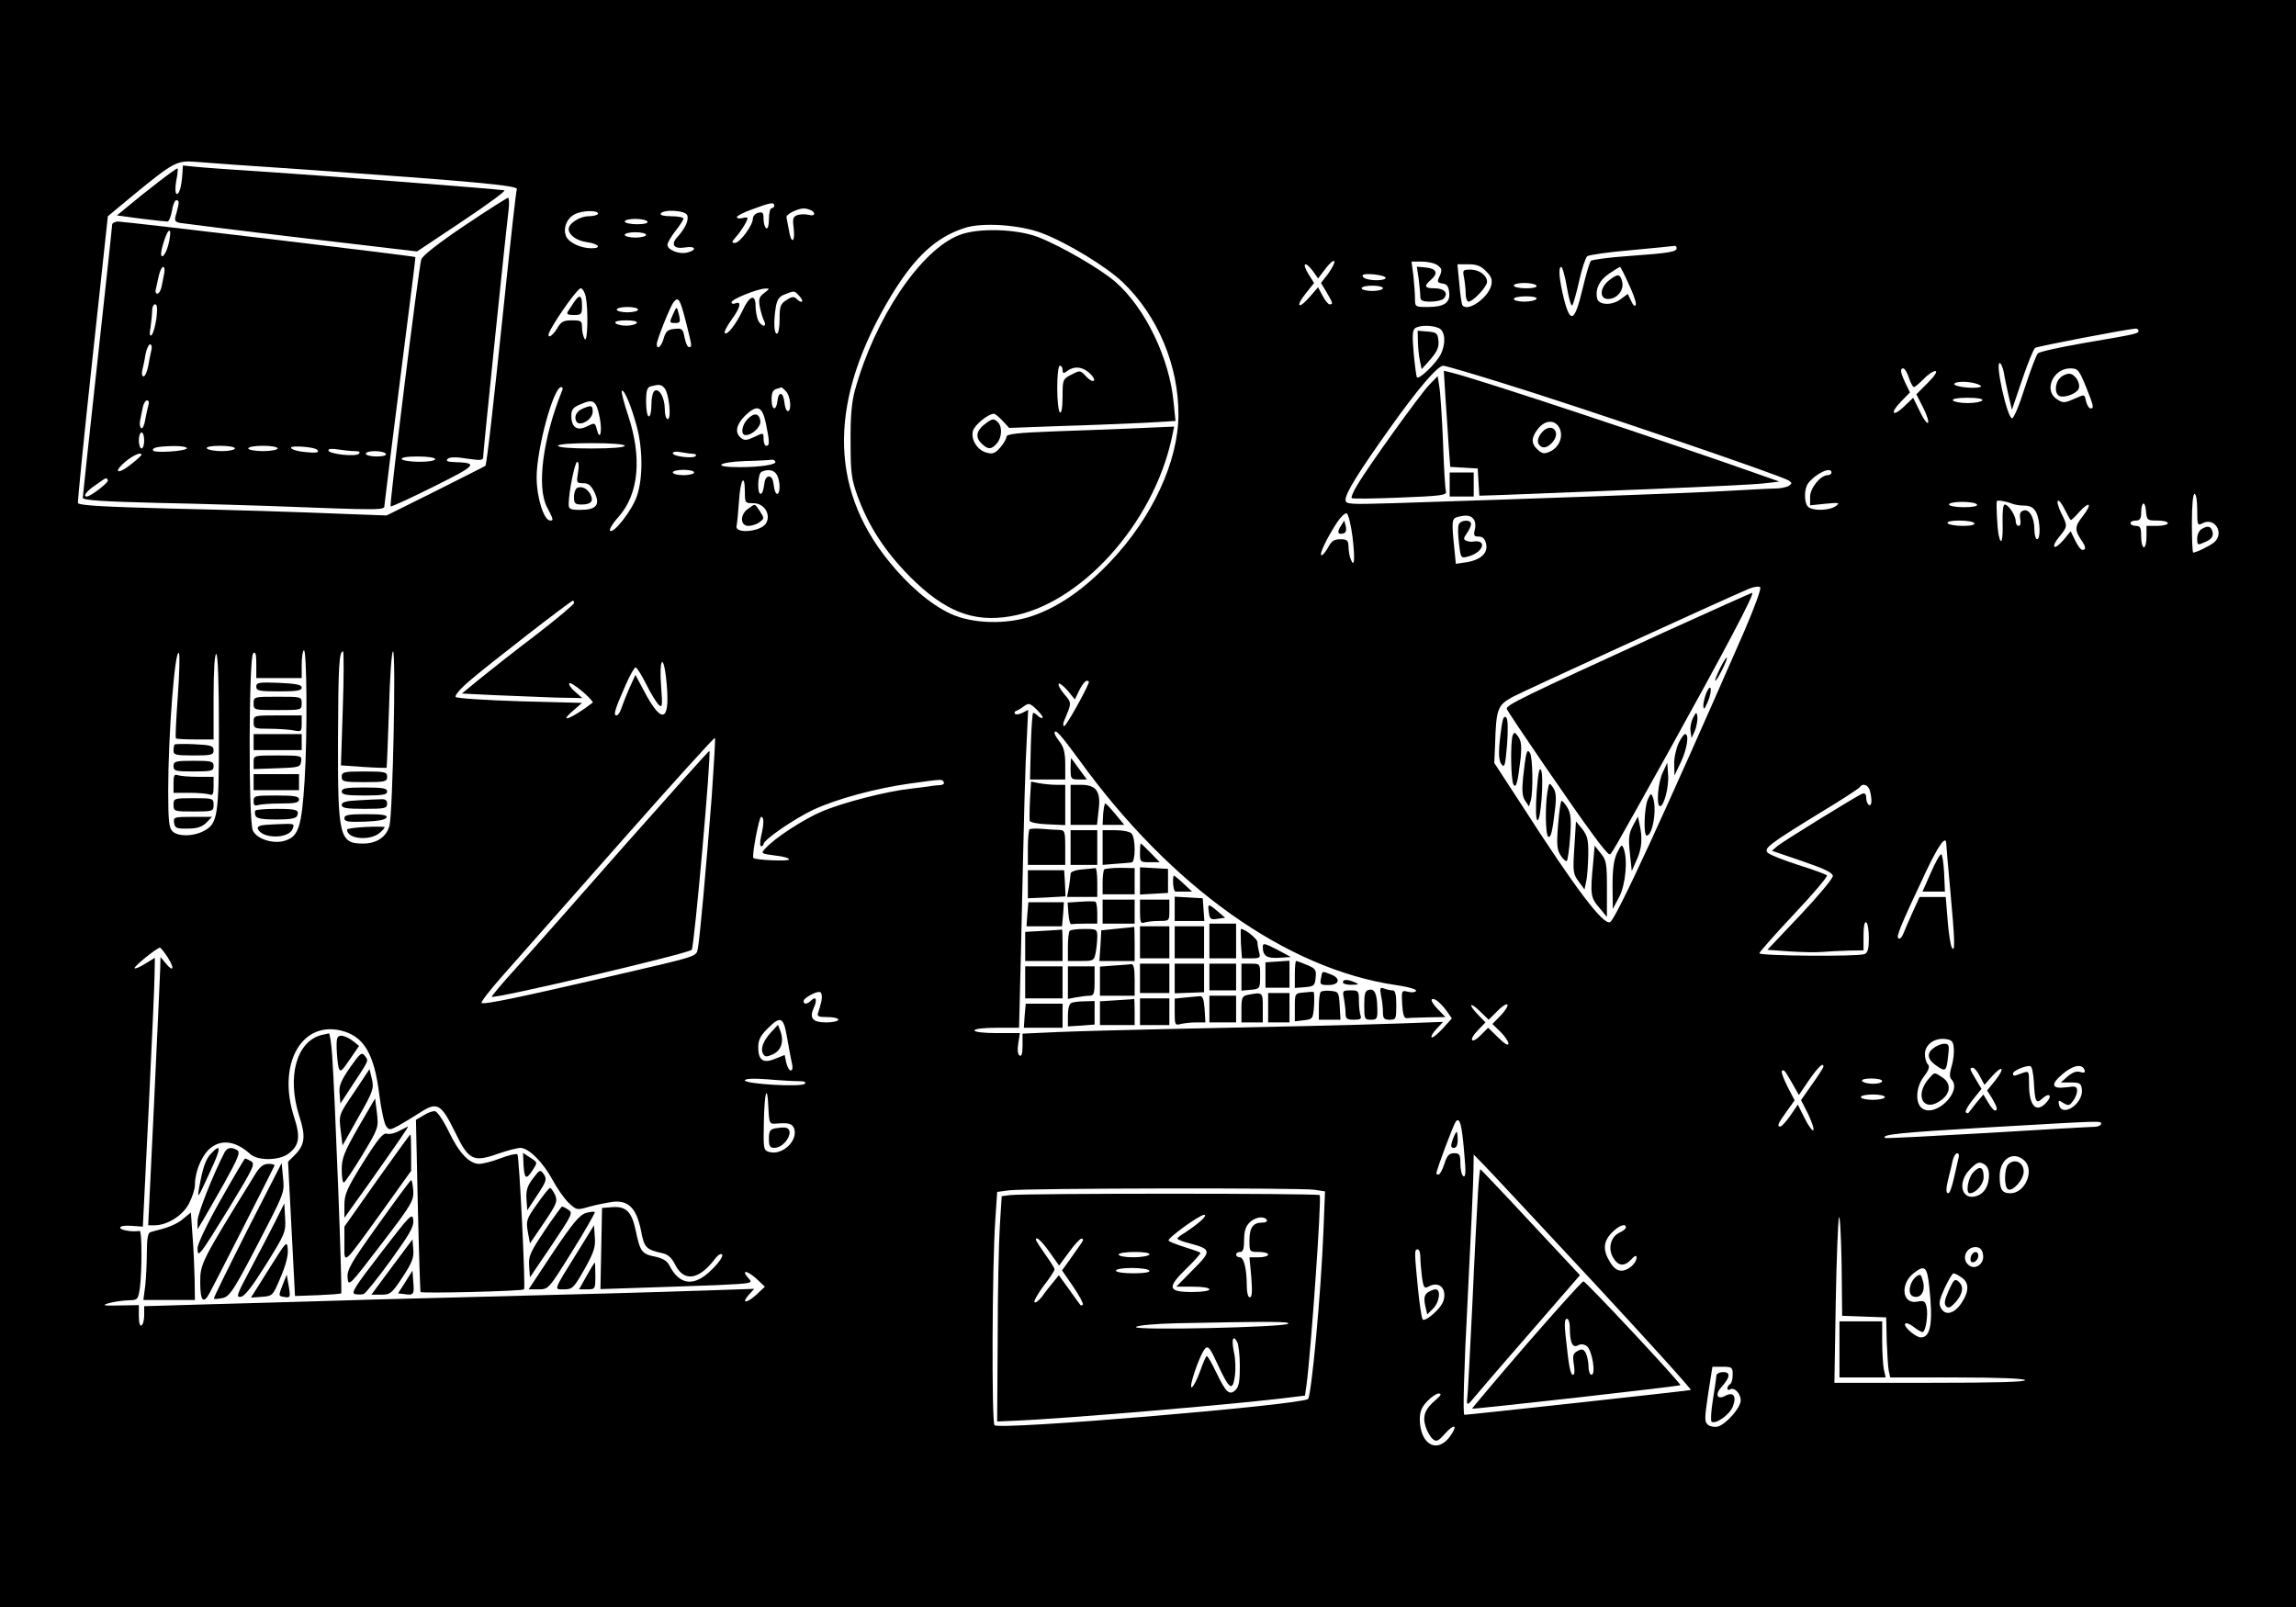 <?xml version="1.0" standalone="no"?>
<!DOCTYPE svg PUBLIC "-//W3C//DTD SVG 20010904//EN"
 "http://www.w3.org/TR/2001/REC-SVG-20010904/DTD/svg10.dtd">
<svg version="1.0" xmlns="http://www.w3.org/2000/svg"
 width="860pt" height="602pt" viewBox="0 0 860 602"
 preserveAspectRatio="xMidYMid meet">

<g transform="translate(0,602) scale(0.1,-0.1)"
fill="#000000" stroke="none">
<path d="M0 3010 l0 -3010 4300 0 4300 0 0 3010 0 3010 -4300 0 -4300 0 0
-3010z m1140 2375 c637 -45 804 -60 796 -74 -3 -4 -23 -187 -46 -407 -42 -404
-67 -625 -72 -629 -2 -2 -86 -44 -187 -95 l-183 -91 -137 5 c-219 9 -419 15
-676 21 -232 6 -335 11 -343 20 -2 2 22 245 54 539 l58 536 94 78 c150 123
164 131 231 126 31 -3 216 -16 411 -29z m1760 -135 c0 -5 -4 -10 -10 -10 -5 0
-10 -18 -10 -41 0 -24 -4 -38 -10 -34 -5 3 -10 19 -10 35 0 23 -3 27 -20 23
-11 -3 -20 -13 -20 -22 0 -25 -49 -91 -67 -91 -14 0 -13 3 4 23 19 21 43 60
43 70 0 3 -9 3 -20 0 -11 -3 -20 -1 -20 4 0 4 26 18 58 29 67 25 82 28 82 14z
m134 -16 c23 -9 20 -26 -4 -19 -11 3 -30 3 -41 0 -19 -6 -21 -13 -16 -51 6
-54 -10 -59 -18 -6 -4 20 -8 42 -9 47 -2 6 9 15 23 22 31 14 44 15 65 7z
m-794 -14 c0 -5 -16 -10 -35 -10 -33 0 -75 -27 -75 -48 0 -22 30 -44 68 -49
44 -6 58 -23 18 -23 -42 0 -87 22 -96 46 -12 30 4 68 34 82 27 14 86 15 86 2z
m334 -6 c7 -18 -7 -49 -36 -81 -27 -29 -14 -47 28 -40 40 7 46 -10 8 -19 -30
-8 -74 10 -74 29 0 8 14 31 30 52 17 21 30 42 30 46 0 5 -21 9 -46 9 -27 0
-43 4 -39 10 10 17 92 12 99 -6z m-149 -24 c4 -6 -12 -10 -39 -10 -25 0 -46 5
-46 10 0 6 18 10 39 10 22 0 43 -4 46 -10z m1477 -43 c95 -36 244 -127 303
-184 132 -126 210 -313 209 -498 -1 -174 -98 -383 -253 -547 -97 -103 -194
-171 -293 -205 -98 -34 -226 -30 -308 8 -75 35 -159 107 -232 198 -226 280
-222 609 11 995 88 144 166 217 274 252 66 22 207 12 289 -19z m-1482 -7 c0
-5 -18 -10 -40 -10 -22 0 -40 5 -40 10 0 6 18 10 40 10 22 0 40 -4 40 -10z
m3860 -50 c0 -13 -25 -18 -179 -29 -74 -5 -138 -14 -142 -18 -5 -5 -19 -53
-32 -108 -29 -121 -45 -129 -69 -35 -18 73 -22 120 -10 120 4 0 14 -34 21 -76
7 -42 16 -72 20 -68 4 5 16 46 26 92 10 45 24 87 30 92 6 5 81 16 166 23 85 8
157 15 162 16 4 0 7 -3 7 -9z m-1305 -95 l-27 -35 21 -35 c24 -41 25 -45 11
-45 -5 0 -17 14 -26 32 l-17 32 -32 -37 c-42 -48 -54 -36 -14 14 l31 39 -22
35 c-25 41 -11 48 18 9 l19 -27 29 38 c15 20 30 32 32 26 2 -6 -9 -26 -23 -46z
m410 31 c16 -12 17 -18 8 -39 -11 -23 -10 -26 10 -29 16 -2 23 -11 25 -33 5
-39 -19 -55 -80 -55 -47 0 -48 0 -48 33 0 17 -3 56 -6 85 l-7 52 40 0 c21 0
48 -6 58 -14z m181 -22 c20 -19 24 -31 20 -52 -12 -49 -92 -104 -109 -74 -2 4
-8 40 -11 80 l-7 72 41 0 c31 0 47 -6 66 -26z m535 -49 c17 -36 29 -70 26 -77
-3 -8 -10 -2 -17 14 l-13 27 -27 -20 c-33 -25 -83 -22 -88 4 -7 36 9 67 45 92
21 14 39 25 41 25 2 0 17 -29 33 -65z m-911 24 c0 -10 -50 -12 -74 -3 -9 3
-14 9 -12 13 6 10 86 1 86 -10z m565 -29 c4 -6 -12 -10 -39 -10 -25 0 -46 5
-46 10 0 6 18 10 39 10 22 0 43 -4 46 -10z m-575 -10 c0 -5 -18 -10 -40 -10
-22 0 -40 5 -40 10 0 6 18 10 40 10 22 0 40 -4 40 -10z m-2986 -31 c10 -52 7
-176 -4 -159 -5 8 -10 27 -10 43 0 25 -3 27 -38 27 -31 0 -41 -5 -55 -30 -21
-35 -44 -42 -26 -7 31 57 103 157 114 157 7 0 15 -14 19 -31z m668 13 c-19
-14 -21 -23 -16 -52 4 -19 11 -43 16 -52 12 -25 -9 -23 -22 1 -5 11 -10 36
-10 55 0 47 -23 39 -49 -18 -24 -50 -57 -93 -66 -84 -4 3 7 25 24 49 34 46 40
72 16 63 -8 -4 -15 -2 -15 4 0 11 94 49 125 51 19 1 19 0 -3 -17z m133 -12
c19 -21 8 -29 -12 -9 -9 9 -18 8 -37 -5 -23 -14 -26 -24 -26 -71 0 -30 -4 -55
-10 -55 -11 0 -13 46 -4 101 5 27 13 39 33 46 37 15 36 15 56 -7z m2760 -10
c-3 -5 -24 -10 -46 -10 -21 0 -39 5 -39 10 0 6 21 10 46 10 27 0 43 -4 39 -10z
m-3186 -85 c24 -97 24 -95 11 -95 -5 0 -12 16 -16 36 -6 32 -9 35 -37 32 -26
-2 -33 -9 -41 -35 -8 -31 -26 -46 -26 -22 0 15 50 141 63 157 18 23 24 12 46
-73z m-179 45 c0 -5 -18 -10 -40 -10 -22 0 -40 5 -40 10 0 6 18 10 40 10 22 0
40 -4 40 -10z m-5 -50 c-3 -5 -21 -10 -40 -10 -19 0 -37 5 -40 10 -4 6 12 10
40 10 28 0 44 -4 40 -10z m3006 -20 c23 -13 25 -59 5 -98 -18 -35 -82 -96 -89
-85 -2 4 -8 46 -12 92 -6 66 -4 85 6 92 19 12 66 11 90 -1z m2619 -9 c0 -11
-5 -12 -210 -47 -85 -15 -160 -31 -167 -38 -6 -6 -28 -64 -49 -129 -21 -67
-42 -116 -48 -114 -19 6 -63 207 -46 207 5 0 12 -17 16 -37 3 -21 12 -60 18
-88 l12 -50 38 112 c21 62 43 116 49 120 10 6 338 69 375 72 6 1 12 -3 12 -8z
m-2398 -191 c303 -93 1056 -350 1088 -370 13 -9 13 -11 0 -20 -8 -5 -31 -10
-50 -10 -19 0 -109 -5 -200 -10 -144 -8 -668 -27 -1232 -45 -168 -5 -178 -4
-178 13 0 25 49 104 166 268 105 148 179 234 200 234 7 0 100 -27 206 -60z
m1538 15 c6 -19 15 -35 19 -35 4 0 20 14 36 30 16 17 36 30 44 30 9 0 -1 -17
-28 -44 l-43 -43 26 -51 c14 -28 22 -53 17 -56 -4 -3 -18 17 -31 45 l-24 49
-33 -32 c-44 -42 -56 -27 -13 17 l34 35 -17 35 c-19 40 -21 55 -8 55 5 0 15
-16 21 -35z m663 -33 c30 -75 31 -82 17 -82 -5 0 -12 11 -16 25 -7 30 -3 29
-49 9 -33 -14 -39 -14 -61 1 -50 32 -14 115 50 115 29 0 33 -5 59 -68z m-415
12 c39 -11 24 -19 -28 -16 -27 2 -50 8 -50 13 0 10 44 12 78 3z m-4909 -18
c17 -20 27 -116 12 -116 -6 0 -11 16 -11 38 0 42 -21 79 -38 68 -7 -4 -12 -27
-12 -52 0 -24 -4 -44 -10 -44 -5 0 -10 24 -10 54 0 44 4 55 18 59 31 8 39 7
51 -7z m-383 -8 c-72 -177 -97 -362 -57 -438 24 -46 25 -50 12 -50 -24 0 -51
87 -51 162 0 106 63 338 92 338 5 0 7 -6 4 -12z m838 -4 c17 -17 22 -74 7 -74
-6 0 -11 15 -13 33 -4 39 -22 43 -26 5 -5 -40 -22 -35 -22 6 0 24 5 36 18 39
9 3 18 5 19 6 1 0 9 -6 17 -15z m-558 -135 c22 -84 22 -191 0 -256 -17 -53
-88 -144 -101 -131 -4 4 10 28 32 52 76 86 88 222 36 379 -16 48 -27 90 -24
93 9 8 38 -64 57 -137z m5039 101 c-3 -5 -28 -10 -55 -10 -27 0 -52 5 -55 10
-4 6 17 10 55 10 38 0 59 -4 55 -10z m-5179 -63 c11 -55 1 -93 -11 -44 -6 24
-8 24 -36 10 -37 -19 -59 -4 -59 39 0 23 6 32 33 43 50 22 60 16 73 -48z m623
-24 c14 -69 14 -83 1 -83 -5 0 -10 11 -10 25 0 25 0 25 -35 8 -28 -13 -37 -14
-50 -3 -23 19 -18 48 14 81 47 46 66 39 80 -28z m-529 -83 c0 -6 -48 -10 -125
-10 -77 0 -125 4 -125 10 0 6 48 10 125 10 77 0 125 -4 125 -10z m257 -30 c8
0 12 -4 9 -8 -7 -11 -86 -2 -86 10 0 6 13 8 31 4 17 -3 38 -6 46 -6z m307 -29
c7 -11 -53 -21 -136 -21 -102 0 -81 19 25 23 50 1 95 4 99 5 4 1 9 -2 12 -7z
m-739 -41 c-6 -38 -6 -40 19 -40 20 0 30 -8 43 -35 22 -46 7 -65 -53 -65 -38
0 -44 3 -44 21 0 44 23 159 32 159 6 0 7 -17 3 -40z m435 0 c0 -5 -18 -10 -40
-10 -22 0 -40 5 -40 10 0 6 18 10 40 10 22 0 40 -4 40 -10z m310 -9 c13 -24
13 -71 1 -71 -6 0 -11 15 -13 33 -2 20 -8 32 -18 32 -10 0 -16 -12 -18 -32 -2
-18 -7 -33 -13 -33 -14 0 -11 78 4 83 26 11 47 6 57 -12z m3950 9 c0 -5 -6
-10 -14 -10 -27 0 -66 -48 -66 -81 l0 -32 58 6 c51 5 55 4 38 -9 -24 -17 -87
-19 -104 -2 -15 15 -15 68 1 88 29 37 87 64 87 40z m-4070 -73 c0 -41 1 -42
32 -42 40 0 66 -41 48 -74 -17 -33 -120 -43 -111 -10 2 8 6 49 9 92 5 81 22
108 22 34z m5440 -67 c0 -58 1 -60 20 -50 46 24 83 -38 43 -72 -16 -13 -67
-38 -78 -38 -3 0 -5 50 -5 110 0 67 4 110 10 110 6 0 10 -27 10 -60z m-690 22
c8 -3 28 -6 45 -6 21 -1 33 -8 42 -26 15 -30 17 -100 3 -100 -5 0 -10 17 -10
38 0 44 -20 78 -42 69 -11 -3 -14 -14 -11 -31 3 -15 1 -26 -6 -26 -6 0 -11 8
-11 18 0 21 -27 62 -41 62 -6 0 -9 -26 -8 -65 2 -69 -5 -95 -15 -48 -5 25 -9
107 -7 125 1 6 33 1 61 -10z m216 -60 c1 -2 16 11 32 30 40 44 50 31 13 -16
-30 -38 -31 -51 -4 -91 16 -23 17 -35 3 -35 -6 0 -18 16 -27 35 l-17 35 -27
-33 c-15 -17 -30 -29 -34 -25 -4 4 4 21 19 38 31 38 31 40 6 89 -10 21 -16 42
-12 45 3 4 15 -10 25 -31 11 -21 21 -40 23 -41z m-351 58 c4 -6 -15 -10 -49
-10 -31 0 -56 5 -56 10 0 6 22 10 49 10 28 0 53 -4 56 -10z m676 -60 c21 0 39
-4 39 -10 0 -5 -18 -10 -40 -10 l-40 0 0 -40 c0 -22 -4 -40 -10 -40 -5 0 -10
18 -10 40 0 33 -3 40 -20 40 -11 0 -20 5 -20 10 0 6 9 10 20 10 15 0 20 7 20
28 0 43 15 49 18 8 3 -35 5 -36 43 -36z m-3015 -61 c10 -84 7 -120 -7 -83 -4
10 -8 31 -8 47 -1 23 -5 27 -31 27 -23 0 -33 -7 -45 -30 -9 -16 -20 -30 -25
-30 -11 0 19 63 58 123 14 21 30 36 36 34 6 -2 16 -41 22 -88z m453 67 c7 -8
9 -25 5 -40 -5 -22 -3 -26 15 -26 14 0 23 -8 27 -26 9 -35 -19 -61 -72 -70
l-41 -6 -6 62 c-10 94 -9 108 11 113 33 9 50 7 61 -7z m1876 -16 c4 -6 -13
-10 -44 -10 -27 0 -53 5 -56 10 -4 6 13 10 44 10 27 0 53 -4 56 -10z m-860
-401 c-302 -691 -481 -1079 -504 -1093 -24 -15 -132 128 -331 438 l-103 158 3
67 c4 136 9 149 65 180 41 22 777 359 887 406 18 7 37 10 41 5 5 -4 -22 -77
-58 -161z m-4385 102 c0 -5 -64 -59 -142 -119 -79 -60 -173 -134 -211 -165
l-67 -55 122 -6 c68 -3 169 -7 226 -9 l103 -2 -26 23 c-15 12 -25 27 -23 32 2
5 23 -8 48 -29 25 -21 43 -41 40 -43 -75 -58 -135 -83 -72 -29 l32 28 -232 6
c-127 4 -236 11 -241 16 -5 5 16 30 50 59 59 52 381 302 389 302 2 0 4 -4 4
-9z m-1009 -663 c-11 -173 -22 -209 -70 -226 -44 -16 -109 4 -124 37 -17 36
-15 647 1 663 9 9 12 -1 12 -40 l0 -52 85 0 85 0 0 48 c0 27 3 52 8 56 11 12
14 -313 3 -486z m-475 314 c-6 -84 -10 -155 -7 -158 2 -2 35 -4 73 -4 l68 0 0
160 c0 100 4 160 10 160 6 0 10 -103 10 -290 0 -321 -4 -346 -59 -374 -39 -20
-95 -20 -115 0 -13 12 -16 41 -16 152 0 210 25 532 40 516 4 -5 2 -78 -4 -162z
m618 -45 l-7 -214 84 -6 c46 -3 85 -4 87 -3 1 2 5 101 9 220 3 119 10 216 15
216 12 0 -1 -602 -13 -652 -11 -43 -48 -68 -99 -68 -89 0 -95 26 -94 391 1
274 4 329 19 329 3 0 3 -96 -1 -213z m1210 121 c20 -172 -11 -192 -83 -54
l-31 58 -24 -53 c-13 -30 -26 -64 -30 -76 -4 -13 -12 -23 -17 -23 -13 0 -5 25
34 113 16 37 33 67 38 67 4 0 22 -28 39 -62 17 -35 39 -70 47 -78 14 -13 15
-6 9 73 -7 94 7 121 18 35z m1584 -26 c-18 -44 -85 -162 -92 -162 -4 0 -5 8
-1 18 30 71 30 68 1 102 -15 18 -24 35 -20 39 3 3 18 -9 33 -26 l27 -33 17 35
c9 19 22 35 28 35 6 0 9 -4 7 -8z m-173 -131 c-3 -2 -11 1 -17 7 -7 7 -15 12
-18 12 -3 0 -7 -56 -9 -125 l-3 -125 66 0 66 0 0 58 c0 41 -6 64 -20 82 -11
14 -20 29 -20 33 0 21 23 -5 91 -98 344 -477 778 -785 1187 -845 48 -7 79 -16
76 -22 -3 -5 -17 -7 -31 -3 -23 6 -24 4 -21 -47 2 -35 7 -53 16 -52 6 1 42 2
79 3 l67 1 -29 30 c-16 16 -26 33 -22 36 8 8 32 -11 57 -45 l18 -26 -35 -39
c-19 -20 -37 -35 -41 -32 -3 3 5 18 19 32 l24 26 -165 -6 c-175 -6 -435 -12
-875 -21 -148 -3 -330 -8 -402 -11 l-133 -6 0 -45 c0 -30 -4 -42 -11 -37 -7 4
-9 21 -5 45 l6 39 -85 0 c-50 0 -85 4 -85 10 0 6 34 10 83 10 l84 0 7 283 c13
588 16 695 22 800 l5 108 -21 -11 c-12 -6 -25 -8 -28 -4 -4 4 -2 9 4 11 6 2
20 10 30 18 17 12 22 11 46 -12 15 -15 26 -29 23 -32z m-1239 -293 c-21 -269
-45 -535 -52 -570 -7 -33 10 -27 -339 -108 -341 -79 -464 -104 -471 -97 -4 3
31 48 76 99 45 51 242 274 438 496 195 221 357 400 360 398 2 -3 -4 -100 -12
-218z m869 52 c3 -5 -2 -10 -12 -11 -10 0 -25 -2 -33 -3 -8 -2 -43 -6 -76 -10
-93 -10 -256 -52 -336 -86 -70 -30 -176 -99 -211 -138 -18 -19 -17 -20 38 -27
30 -3 53 -10 50 -15 -4 -7 -124 -2 -133 6 -7 6 21 154 29 154 11 0 11 -24 0
-72 -5 -22 -5 -38 0 -38 5 0 9 4 9 8 0 16 115 95 187 129 89 41 233 80 362 98
124 17 119 17 126 5z m3469 -32 c9 -35 7 -60 -4 -53 -5 3 -10 15 -10 27 0 13
-5 18 -14 15 -21 -8 -291 -175 -317 -195 l-22 -19 114 -39 c84 -29 114 -43
114 -56 0 -9 -55 -75 -122 -146 l-123 -130 83 -6 c45 -3 100 -4 122 -2 22 2
66 4 98 5 l57 1 0 56 c0 34 4 53 10 49 6 -3 10 -30 10 -60 0 -39 -4 -54 -16
-59 -25 -10 -394 -7 -394 3 0 5 59 71 130 147 72 76 127 141 123 145 -5 4 -53
22 -108 39 -55 18 -106 38 -113 45 -18 16 3 32 190 147 82 49 150 94 154 99
10 17 32 9 38 -13z m286 -200 c0 -7 7 -85 15 -173 17 -184 19 -237 6 -215 -5
8 -12 54 -16 103 l-7 87 -49 0 -49 0 -26 -57 c-14 -32 -30 -68 -35 -81 -5 -13
-13 -21 -18 -17 -10 5 7 46 104 252 48 101 75 137 75 101z m-6662 -424 c27
-42 22 -58 -7 -23 l-20 24 -1 -45 c-1 -25 -11 -251 -23 -503 l-22 -457 24 0
c49 0 109 39 130 84 12 23 21 53 21 67 0 46 22 102 50 131 43 42 100 37 157
-15 29 -26 107 -25 143 1 41 31 46 62 22 136 -64 195 24 360 173 326 87 -20
127 -86 146 -243 7 -54 18 -105 25 -115 11 -16 14 -16 46 1 18 10 54 32 81 49
64 42 79 34 131 -72 51 -106 68 -115 161 -82 35 12 73 22 84 22 31 0 84 -53
119 -117 17 -32 44 -71 61 -88 31 -29 32 -29 79 -15 26 7 66 15 89 18 58 6 87
-25 104 -108 12 -65 19 -71 82 -85 18 -4 33 -17 44 -39 33 -69 89 -63 150 17
13 17 24 23 28 17 4 -6 -13 -31 -38 -55 -66 -67 -122 -61 -161 17 -8 15 -25
25 -54 31 -48 9 -55 20 -71 98 -15 70 -36 91 -88 87 l-38 -3 -3 -152 -3 -152
153 5 c84 3 213 7 286 10 130 6 133 7 116 25 -29 32 -8 32 28 0 l33 -31 -33
-31 c-37 -33 -57 -32 -26 2 l19 21 -175 -6 c-234 -8 -468 -14 -935 -26 -214
-5 -460 -12 -545 -15 -85 -2 -262 -8 -392 -11 l-238 -7 0 -33 c0 -18 -4 -36
-10 -39 -6 -4 -10 10 -10 35 l0 41 -57 -1 c-32 -1 -62 -1 -68 0 -17 4 48 18
86 19 35 1 36 2 43 47 8 65 8 214 -1 213 -28 -5 -73 3 -73 12 0 6 17 9 43 7
l42 -3 22 445 c12 245 22 471 22 503 l1 59 -36 -22 c-19 -12 -37 -20 -40 -17
-5 5 84 77 95 77 3 0 16 -16 29 -36z m2449 -163 c-3 -14 -9 -34 -12 -43 -6
-15 -1 -18 34 -18 23 0 41 -4 41 -10 0 -5 -20 -10 -45 -10 -52 0 -65 16 -46
57 13 29 7 43 -11 25 -14 -14 -28 -16 -28 -2 0 12 52 40 63 33 5 -3 7 -17 4
-32z m2531 -39 c17 18 35 29 38 25 4 -4 -7 -22 -24 -40 l-32 -33 30 -29 c16
-16 30 -36 30 -44 0 -10 -14 -2 -38 22 l-38 37 -27 -27 c-36 -37 -48 -20 -12
17 l29 30 -27 28 c-39 40 -33 52 6 14 l33 -32 32 32z m-2659 -104 c7 -40 15
-83 18 -95 3 -13 1 -23 -5 -23 -6 0 -13 13 -17 29 l-6 29 -35 -14 c-45 -19
-64 -6 -64 43 0 26 8 43 34 69 51 51 61 46 75 -38z m4369 -33 c2 -16 -1 -47
-8 -69 -8 -27 -8 -42 -1 -49 43 -43 -56 -143 -108 -110 -28 18 -26 80 5 120
19 25 23 38 15 46 -6 6 -11 23 -11 38 0 35 34 61 75 57 25 -3 31 -8 33 -33z
m-488 -71 c0 -3 -19 -33 -42 -65 l-42 -60 27 -53 c14 -30 23 -57 19 -60 -3 -4
-18 16 -32 44 l-26 52 -28 -41 c-16 -23 -33 -41 -37 -41 -14 0 -11 9 22 55
l31 43 -27 52 c-14 28 -24 55 -21 58 8 7 10 4 39 -46 l25 -44 38 56 c35 50 54
68 54 50z m788 -55 c4 -77 8 -86 32 -64 26 24 39 11 15 -15 -38 -42 -65 -13
-65 69 0 50 0 50 -26 41 -31 -12 -34 -12 -34 -1 0 10 49 31 65 27 6 -1 11 -27
13 -57z m190 42 c3 -9 -1 -11 -16 -7 -13 5 -29 -1 -47 -16 l-26 -23 38 0 c33
0 38 -3 41 -26 6 -54 -76 -108 -86 -56 -3 16 -1 17 17 5 18 -11 23 -10 35 7 9
11 16 28 16 39 0 16 -6 18 -40 13 -56 -7 -61 10 -14 50 39 33 74 40 82 14z
m-392 -23 l17 -32 29 33 c40 44 49 31 11 -17 l-30 -37 19 -30 c19 -33 22 -45
10 -45 -4 0 -16 14 -25 30 l-18 30 -27 -32 c-14 -18 -27 -35 -29 -37 -2 -2 -6
-1 -10 2 -3 4 8 25 26 47 l33 41 -21 35 c-24 40 -25 44 -11 44 5 0 17 -14 26
-32z m-4426 -18 c23 0 31 -3 24 -10 -13 -13 -224 -1 -224 13 0 6 30 8 83 4 45
-4 98 -7 117 -7z m4060 0 c0 -5 -15 -10 -34 -10 -19 0 -38 5 -41 10 -4 6 10
10 34 10 23 0 41 -4 41 -10z m-4142 -159 c47 4 60 0 67 -20 14 -46 -47 -101
-95 -86 -20 6 -21 12 -19 108 2 117 13 152 17 59 3 -62 4 -63 30 -61z m4152
99 c0 -5 -20 -10 -45 -10 -25 0 -45 5 -45 10 0 6 20 10 45 10 25 0 45 -4 45
-10z m-1575 -216 c6 -64 5 -85 -4 -80 -6 4 -11 25 -11 47 0 34 -3 39 -23 39
-19 0 -27 -8 -37 -40 -7 -22 -17 -40 -22 -40 -4 0 -8 2 -8 4 0 13 64 183 73
195 15 18 23 -13 32 -125z m2385 116 c0 -5 -10 -10 -22 -11 -13 0 -194 -10
-403 -23 -209 -12 -382 -21 -384 -19 -17 13 53 20 372 39 450 26 437 26 437
14z m-534 -127 c-2 -10 -10 -44 -17 -75 -7 -32 -16 -58 -21 -58 -10 0 -10 16
1 60 5 19 12 47 15 63 4 15 11 27 17 27 6 0 8 -8 5 -17z m-1366 -468 c204
-220 368 -401 363 -402 -9 -3 -833 -93 -848 -93 -6 0 -2 162 12 428 12 235 22
454 22 487 l1 60 39 -40 c22 -22 206 -220 411 -440z m1612 458 c40 -36 4 -123
-52 -123 -31 0 -40 14 -40 64 0 64 50 97 92 59z m-132 -54 c0 -39 -16 -68 -43
-78 -59 -23 -79 49 -27 100 25 25 33 28 50 19 13 -7 20 -21 20 -41z m-2526
-56 l39 -6 -6 -151 c-9 -229 -45 -619 -58 -627 -38 -23 -1155 -117 -1174 -98
-11 12 -9 597 3 769 l7 105 45 6 c62 8 1096 10 1144 2z m2059 -475 l82 -3 2
-90 c2 -49 5 -100 8 -112 l5 -23 250 0 c155 0 251 -4 255 -10 4 -7 -116 -10
-354 -10 l-360 0 5 303 c3 166 9 309 12 317 4 8 8 -71 10 -177 l2 -192 83 -3z
m-893 334 c0 -5 -11 -14 -25 -20 -31 -15 -43 -57 -24 -91 19 -34 42 -37 68
-10 13 15 21 18 21 9 0 -22 -31 -50 -57 -50 -16 0 -30 11 -43 33 -27 44 -25
76 7 109 26 27 53 37 53 20z m1338 -104 c4 -33 -30 -57 -54 -37 -30 24 -8 72
31 67 13 -2 21 -12 23 -30z m-2108 -7 c0 -15 3 -49 6 -74 6 -42 9 -45 26 -36
31 17 58 2 58 -33 0 -22 -10 -40 -36 -65 -20 -19 -40 -31 -45 -26 -4 4 -12 57
-18 117 -13 135 -14 146 -1 146 6 0 10 -13 10 -29z m1906 -108 c15 -138 6
-193 -31 -193 -19 0 -66 40 -59 51 3 5 17 0 31 -11 14 -11 29 -20 34 -20 12 0
22 66 15 95 -5 21 -10 24 -35 19 -56 -11 -65 65 -14 106 42 33 51 26 59 -47z
m122 31 c28 -19 28 -52 -1 -95 -27 -41 -61 -49 -77 -19 -9 17 -6 31 14 75 14
30 29 55 33 55 5 0 19 -7 31 -16z m-858 -363 c0 -17 -4 -33 -10 -36 -5 -3 -10
-11 -10 -16 0 -6 5 -7 10 -4 16 10 40 -15 40 -41 0 -27 -54 -89 -86 -98 -11
-3 -27 0 -36 6 -14 12 -14 22 0 116 l16 102 38 0 c35 0 38 -2 38 -29z m-1111
-94 c-42 -35 -52 -62 -39 -102 6 -18 18 -39 27 -46 13 -11 20 -8 45 20 33 37
49 35 24 -3 -48 -74 -116 -42 -118 55 0 31 6 47 28 70 15 16 35 29 43 29 12
-1 8 -7 -10 -23z"/>
<path d="M683 5367 c-3 -48 -13 -78 -22 -73 -5 3 -5 25 -1 48 5 24 7 45 5 47
-4 3 -118 -85 -198 -152 l-29 -24 89 -12 c49 -6 94 -11 100 -11 6 0 13 18 17
40 3 22 11 40 16 40 12 0 12 -7 1 -48 -9 -28 -7 -32 12 -37 12 -2 217 -28 455
-56 l434 -51 171 114 c93 62 164 114 156 115 -27 5 -648 53 -874 68 -126 8
-252 17 -280 20 l-50 5 -2 -33z"/>
<path d="M1740 5175 c-98 -66 -158 -113 -162 -127 -10 -31 -120 -919 -115
-925 3 -2 75 31 161 74 163 81 170 89 77 92 -25 1 -32 4 -24 12 7 7 30 8 72 1
56 -8 61 -7 61 9 0 17 82 816 95 922 3 26 2 47 -2 46 -4 0 -78 -47 -163 -104z
m-110 -875 c0 -6 -26 -10 -59 -10 -33 0 -63 5 -66 10 -4 6 18 10 59 10 37 0
66 -4 66 -10z"/>
<path d="M420 5178 c0 -7 -25 -238 -55 -512 -30 -275 -55 -505 -55 -511 0 -9
79 -14 283 -19 155 -3 336 -9 402 -11 448 -17 445 -17 445 2 1 10 27 223 59
473 32 250 58 456 57 457 -4 4 -1087 133 -1113 133 -13 0 -23 -6 -23 -12z
m210 -77 c-12 -45 -34 -58 -24 -13 12 46 26 78 31 65 2 -6 -1 -30 -7 -52z
m-15 -106 c-3 -14 -7 -36 -10 -50 -3 -14 -10 -25 -16 -25 -6 0 -8 8 -5 18 2 9
7 32 11 50 4 17 11 32 16 32 5 0 7 -11 4 -25z m-29 -167 c-4 -29 -12 -57 -18
-63 -7 -7 -9 2 -4 30 3 22 6 50 6 63 0 12 5 22 11 22 8 0 9 -16 5 -52z m-19
-120 c-3 -13 -9 -40 -12 -60 -4 -21 -12 -38 -17 -38 -6 0 -8 10 -5 23 3 12 9
39 12 60 4 20 12 37 17 37 6 0 8 -10 5 -22z m-11 -205 c-3 -10 -8 -35 -12 -55
-3 -21 -10 -35 -15 -32 -5 3 -7 16 -4 30 3 13 7 35 10 49 3 14 10 25 16 25 6
0 8 -8 5 -17z m-16 -133 c0 -16 -4 -30 -10 -30 -5 0 -10 14 -10 30 0 17 5 30
10 30 6 0 10 -13 10 -30z m160 -29 c0 -11 -120 -19 -126 -9 -7 11 18 16 74 17
28 1 52 -3 52 -8z m180 -1 c0 -5 -22 -10 -49 -10 -28 0 -53 5 -56 10 -4 6 15
10 49 10 31 0 56 -4 56 -10z m160 0 c0 -5 -25 -10 -55 -10 -30 0 -55 5 -55 10
0 6 25 10 55 10 30 0 55 -4 55 -10z m148 -5 c11 -11 -5 -13 -50 -8 -27 3 -48
10 -48 16 0 9 88 3 98 -8z m142 -5 c15 0 21 -3 14 -10 -12 -12 -114 -1 -114
13 0 6 15 7 38 3 20 -3 48 -6 62 -6z m115 -10 c4 -6 -10 -10 -34 -10 -23 0
-41 5 -41 10 0 6 15 10 34 10 19 0 38 -4 41 -10z m-915 -4 c0 -2 -18 -19 -40
-36 -50 -40 -68 -30 -20 11 31 25 60 37 60 25z m-126 -95 c5 -7 -64 -61 -79
-61 -16 0 0 21 33 43 44 31 40 29 46 18z"/>
<path d="M3592 5139 c-145 -57 -316 -313 -390 -582 -12 -44 -17 -100 -16 -192
0 -115 3 -139 26 -203 41 -113 103 -208 197 -303 130 -130 236 -171 374 -148
262 43 536 345 606 668 l9 43 -136 -6 c-75 -3 -217 -9 -314 -12 -137 -5 -178
-10 -178 -20 0 -7 -10 -25 -23 -40 -19 -22 -29 -26 -50 -20 -35 8 -61 48 -53
81 6 23 57 65 79 65 4 0 19 -12 32 -26 l25 -27 192 7 c106 3 246 9 312 12
l119 7 -7 69 c-15 165 -106 354 -218 452 -55 48 -205 135 -290 168 -81 31
-227 35 -296 7z m388 -505 c0 -12 4 -14 13 -7 27 22 58 21 85 -2 15 -13 24
-27 19 -31 -4 -4 -16 2 -27 14 -25 26 -23 26 -60 7 -29 -15 -30 -19 -30 -81 0
-41 -4 -63 -10 -59 -5 3 -10 44 -10 91 0 49 4 84 10 84 6 0 10 -7 10 -16z"/>
<path d="M3686 4429 c-30 -24 -33 -49 -8 -72 24 -22 35 -21 55 1 20 22 22 63
5 80 -16 16 -21 15 -52 -9z"/>
<path d="M5314 4974 c3 -26 6 -55 6 -65 0 -15 8 -19 38 -19 21 0 43 5 49 11
20 20 3 39 -33 39 -39 0 -42 8 -13 33 27 24 20 41 -21 45 l-33 3 7 -47z"/>
<path d="M5484 4979 c3 -17 6 -44 6 -60 0 -16 5 -29 11 -29 16 0 69 56 69 74
0 24 -29 46 -62 46 -29 0 -30 -2 -24 -31z"/>
<path d="M6026 4969 c-34 -27 -36 -69 -3 -69 34 0 61 33 53 65 -8 30 -16 31
-50 4z"/>
<path d="M2150 4888 c-8 -13 -19 -28 -23 -35 -6 -10 0 -13 23 -13 28 0 30 3
30 35 0 40 -9 44 -30 13z"/>
<path d="M2522 4845 c-16 -34 -15 -35 8 -35 17 0 19 4 14 28 -9 36 -9 36 -22
7z"/>
<path d="M5311 4738 c1 -24 4 -56 8 -72 l6 -29 33 37 c25 29 32 45 30 69 -3
29 -7 32 -40 35 l-38 3 1 -43z"/>
<path d="M5414 4533 c4 -54 9 -135 12 -180 l6 -82 51 -3 52 -3 3 -51 3 -51 92
3 c51 2 277 11 502 20 226 9 437 19 470 23 l60 7 -60 21 c-352 125 -1072 364
-1168 387 l-29 7 6 -98z m428 -118 c14 -32 -2 -71 -37 -87 -21 -9 -28 -8 -45
7 -26 23 -25 46 1 79 27 34 65 35 81 1z"/>
<path d="M5777 4402 c-22 -24 -22 -48 0 -57 21 -7 56 29 51 54 -5 23 -32 25
-51 3z"/>
<path d="M5353 4578 c-36 -38 -230 -308 -269 -375 -15 -24 -24 -46 -21 -49 2
-3 84 -2 181 2 155 6 176 9 172 23 -3 9 -8 93 -11 186 -4 94 -10 187 -14 208
l-6 38 -32 -33z"/>
<path d="M5430 4205 l0 -45 45 0 45 0 0 45 0 45 -45 0 -45 0 0 -45z"/>
<path d="M7716 4604 c-20 -20 -21 -60 -1 -68 20 -7 64 10 71 28 8 21 -14 56
-36 56 -10 0 -26 -7 -34 -16z"/>
<path d="M2184 4490 c-25 -10 -35 -31 -25 -49 13 -21 61 8 61 36 0 25 -4 26
-36 13z"/>
<path d="M2801 4451 c-23 -23 -28 -61 -8 -61 25 0 58 32 55 53 -4 29 -23 32
-47 8z"/>
<path d="M2163 4193 c-7 -3 -13 -18 -13 -34 0 -25 4 -29 29 -29 35 0 46 13 32
39 -12 21 -30 30 -48 24z"/>
<path d="M2802 4114 c-31 -21 -30 -64 1 -64 13 0 32 6 42 14 18 13 18 15 2 40
-21 31 -17 30 -45 10z"/>
<path d="M8248 4039 c-10 -5 -18 -21 -18 -34 0 -29 0 -29 35 -13 17 8 25 18
23 32 -4 24 -17 29 -40 15z"/>
<path d="M5022 4049 c-15 -23 -11 -33 10 -27 9 2 12 11 9 26 l-6 22 -13 -21z"/>
<path d="M5464 4055 c-4 -9 -3 -40 1 -71 6 -54 7 -56 33 -49 59 15 75 66 18
56 -5 -1 -15 0 -23 3 -12 5 -12 9 1 28 9 12 16 28 16 35 0 18 -39 16 -46 -2z"/>
<path d="M6230 3650 c-531 -243 -591 -272 -586 -286 6 -16 253 -377 323 -471
29 -40 56 -73 61 -73 8 0 0 -14 219 379 208 375 328 601 316 600 -4 0 -154
-68 -333 -149z"/>
<path d="M6442 3515 c-12 -25 -20 -45 -17 -45 7 0 47 81 43 86 -3 2 -14 -17
-26 -41z"/>
<path d="M6392 3426 c-6 -15 -12 -37 -12 -49 1 -17 4 -15 16 12 18 42 15 78
-4 37z"/>
<path d="M6342 3332 c-7 -13 -12 -35 -10 -50 l4 -27 13 29 c6 16 10 39 9 50
-3 20 -4 20 -16 -2z"/>
<path d="M5626 3309 c-14 -94 -15 -135 -2 -152 12 -15 14 -5 21 74 4 58 3 95
-3 101 -7 7 -12 0 -16 -23z"/>
<path d="M5666 3265 c-9 -25 -7 -168 3 -184 10 -16 16 7 27 101 4 42 2 62 -9
78 -13 18 -15 19 -21 5z"/>
<path d="M6287 3235 c-9 -20 -17 -55 -16 -78 l1 -42 24 50 c23 49 32 105 16
105 -5 0 -16 -16 -25 -35z"/>
<path d="M5717 3194 c-3 -11 -8 -49 -12 -86 -5 -51 -3 -72 8 -88 l14 -21 7 23
c9 35 7 161 -3 177 -7 11 -10 10 -14 -5z"/>
<path d="M6228 3126 c-18 -37 -25 -126 -10 -126 15 0 34 74 30 119 l-3 44 -17
-37z"/>
<path d="M5756 3055 c-4 -58 -4 -101 2 -107 13 -13 26 166 14 188 -6 11 -11
-13 -16 -81z"/>
<path d="M5796 3053 c-9 -57 -7 -161 3 -167 10 -7 16 19 26 106 5 42 3 63 -8
78 -14 20 -15 19 -21 -17z"/>
<path d="M6172 3025 c-13 -29 -17 -135 -4 -135 23 0 39 103 23 143 -6 17 -8
16 -19 -8z"/>
<path d="M5836 2930 c-6 -75 -4 -94 10 -115 9 -14 19 -23 23 -20 3 4 9 43 12
88 5 65 3 88 -9 110 -9 15 -19 27 -23 27 -3 0 -9 -40 -13 -90z"/>
<path d="M6116 2926 c-15 -29 -17 -46 -11 -102 l7 -67 19 43 c19 42 22 81 10
133 l-6 28 -19 -35z"/>
<path d="M5897 2846 c-6 -90 -5 -100 16 -128 l22 -30 6 29 c4 15 7 60 8 98 1
59 -3 74 -22 99 l-24 29 -6 -97z"/>
<path d="M6057 2825 c-12 -25 -17 -60 -17 -123 l1 -87 24 45 c24 46 33 141 16
183 -6 15 -9 12 -24 -18z"/>
<path d="M5967 2783 c-11 -113 -9 -126 23 -163 l29 -35 0 105 c0 95 -2 108
-23 133 l-23 29 -6 -69z"/>
<path d="M960 3448 c0 -16 11 -18 85 -18 67 0 85 3 85 14 0 11 -20 15 -85 18
-76 3 -85 1 -85 -14z"/>
<path d="M950 3385 c0 -25 1 -25 90 -25 89 0 90 0 90 25 0 25 -1 25 -90 25
-89 0 -90 0 -90 -25z"/>
<path d="M950 3315 c0 -24 3 -25 59 -25 32 0 73 -3 90 -6 29 -6 31 -5 31 25
l0 31 -90 0 c-89 0 -90 0 -90 -25z"/>
<path d="M950 3240 l0 -30 90 0 90 0 0 30 0 30 -90 0 -90 0 0 -30z"/>
<path d="M950 3165 l0 -26 88 3 c82 3 87 4 90 26 3 21 1 22 -87 22 -91 0 -91
0 -91 -25z"/>
<path d="M950 3090 l0 -30 85 0 85 0 0 30 0 30 -85 0 -85 0 0 -30z"/>
<path d="M950 3019 c0 -15 4 -19 16 -15 9 3 47 6 85 6 55 0 69 3 69 15 0 12
-16 15 -85 15 -80 0 -85 -1 -85 -21z"/>
<path d="M957 2984 c-3 -3 -3 -12 0 -20 4 -10 25 -14 78 -14 53 0 74 4 78 14
9 22 -2 26 -78 26 -39 0 -74 -3 -78 -6z"/>
<path d="M1028 2932 c-53 -2 -66 -6 -62 -17 15 -38 116 -38 130 0 8 21 9 20
-68 17z"/>
<path d="M654 3231 c-2 -2 -4 -13 -4 -23 0 -16 9 -18 75 -18 67 0 75 2 75 19
0 17 -9 20 -71 23 -39 2 -73 1 -75 -1z"/>
<path d="M650 3150 c0 -18 7 -20 75 -20 68 0 75 2 75 20 0 18 -7 20 -75 20
-68 0 -75 -2 -75 -20z"/>
<path d="M650 3086 l0 -36 59 0 c33 0 66 -3 75 -6 13 -5 16 1 16 30 l0 36 -59
0 c-33 0 -66 3 -75 6 -13 5 -16 -1 -16 -30z"/>
<path d="M650 3005 c0 -24 2 -25 75 -25 73 0 75 1 75 25 0 24 -2 25 -75 25
-73 0 -75 -1 -75 -25z"/>
<path d="M652 2938 c3 -20 9 -23 51 -22 35 0 53 6 70 22 l21 22 -72 0 c-70 0
-73 -1 -70 -22z"/>
<path d="M1280 3110 c0 -18 7 -20 85 -20 78 0 85 2 85 20 0 18 -7 20 -85 20
-78 0 -85 -2 -85 -20z"/>
<path d="M1280 3055 c0 -12 16 -15 85 -15 69 0 85 3 85 15 0 12 -16 15 -85 15
-69 0 -85 -3 -85 -15z"/>
<path d="M1343 3022 c-47 -2 -63 -7 -63 -17 0 -12 17 -15 85 -15 77 0 85 2 85
19 0 13 -7 18 -22 17 -13 0 -51 -2 -85 -4z"/>
<path d="M1290 2955 c0 -13 13 -15 77 -13 50 2 78 7 81 16 3 9 -17 12 -77 12
-66 0 -81 -3 -81 -15z"/>
<path d="M1368 2922 c-38 -2 -68 -6 -68 -10 0 -35 84 -43 121 -13 13 11 22 21
19 23 -3 1 -35 2 -72 0z"/>
<path d="M4010 3142 c0 -40 1 -42 31 -42 l30 0 -28 38 c-15 20 -28 39 -30 41
-2 2 -3 -14 -3 -37z"/>
<path d="M3858 3024 c-2 -38 -2 -74 -1 -79 2 -6 33 -12 68 -13 l65 -3 0 75 0
76 -34 0 c-18 0 -47 3 -64 6 l-30 6 -4 -68z"/>
<path d="M4010 3005 l0 -75 49 0 50 0 6 55 c9 70 -8 95 -67 95 l-38 0 0 -75z"/>
<path d="M4132 2970 l-2 -40 40 0 41 0 -33 40 c-18 22 -35 40 -38 40 -3 0 -6
-18 -8 -40z"/>
<path d="M3856 2913 c-3 -4 -6 -35 -6 -70 l0 -63 70 0 70 0 0 65 c0 61 -2 65
-22 66 -13 0 -42 2 -64 4 -23 2 -45 1 -48 -2z"/>
<path d="M4010 2845 l0 -65 50 0 50 0 0 65 0 65 -50 0 -50 0 0 -65z"/>
<path d="M4130 2845 l0 -65 48 4 c26 2 53 4 60 5 16 1 16 93 0 109 -7 7 -34
12 -60 12 l-48 0 0 -65z"/>
<path d="M4270 2825 c0 -34 1 -35 37 -35 l37 0 -34 35 c-19 19 -35 35 -37 35
-2 0 -3 -16 -3 -35z"/>
<path d="M4053 2763 c-25 -2 -43 -9 -43 -16 0 -7 -3 -29 -6 -49 l-7 -38 57 0
56 0 0 55 c0 30 -3 54 -7 53 -5 -1 -27 -3 -50 -5z"/>
<path d="M4136 2763 c-3 -4 -6 -26 -6 -50 l0 -43 60 0 60 0 0 49 0 49 -54 1
c-29 0 -56 -3 -60 -6z"/>
<path d="M4270 2720 l0 -51 52 3 53 3 0 45 0 45 -52 3 -53 3 0 -51z"/>
<path d="M3850 2708 l0 -53 70 3 71 4 -2 49 -3 49 -68 0 -68 0 0 -52z"/>
<path d="M4394 2710 c1 -17 5 -30 9 -30 4 0 19 0 35 0 l27 0 -32 30 c-18 17
-34 30 -36 30 -2 0 -4 -14 -3 -30z"/>
<path d="M4400 2616 l0 -46 56 0 55 0 -3 43 -3 42 -52 3 -53 3 0 -45z"/>
<path d="M4047 2642 l-48 -3 3 -42 c2 -23 6 -41 11 -39 4 1 27 2 52 2 l45 0 0
39 c0 22 -3 41 -7 43 -5 2 -30 2 -56 0z"/>
<path d="M4130 2605 l0 -45 60 0 60 0 0 45 0 45 -60 0 -60 0 0 -45z"/>
<path d="M4270 2604 c0 -38 3 -45 16 -40 9 3 33 6 55 6 39 0 39 0 39 40 l0 40
-55 0 -55 0 0 -46z"/>
<path d="M3848 2595 l-3 -45 66 0 67 0 4 45 3 45 -66 0 -67 0 -4 -45z"/>
<path d="M4528 2602 c3 -25 7 -28 32 -24 l29 4 -28 24 c-36 30 -38 30 -33 -4z"/>
<path d="M4530 2495 l0 -65 50 0 50 0 0 65 0 65 -50 0 -50 0 0 -65z"/>
<path d="M4185 2541 l-60 -6 -3 -57 -4 -58 66 0 66 0 0 65 c0 36 -1 64 -2 63
-2 -1 -30 -4 -63 -7z"/>
<path d="M4270 2490 l0 -60 55 0 55 0 0 60 0 60 -55 0 -55 0 0 -60z"/>
<path d="M4400 2490 l0 -60 55 0 55 0 0 60 0 60 -55 0 -55 0 0 -60z"/>
<path d="M3908 2533 l-68 -4 0 -54 0 -55 70 0 70 0 0 60 c0 33 -1 59 -2 58 -2
-1 -33 -3 -70 -5z"/>
<path d="M4007 2533 c-4 -3 -7 -30 -7 -60 l0 -53 49 0 c46 0 49 1 55 31 3 17
6 44 6 60 0 28 -2 29 -48 29 -27 0 -52 -3 -55 -7z"/>
<path d="M4648 2485 l4 -55 35 0 c32 0 35 2 29 23 -3 12 -6 29 -6 37 0 13 -46
50 -62 50 -1 0 -1 -25 0 -55z"/>
<path d="M4730 2473 c0 -34 15 -44 61 -41 l44 3 -52 28 c-47 24 -53 25 -53 10z"/>
<path d="M4740 2368 l0 -48 45 0 45 0 0 50 0 51 -45 -3 -45 -3 0 -47z"/>
<path d="M4850 2369 l0 -50 38 3 c34 3 37 6 40 36 3 29 -1 34 -32 47 -19 8
-38 15 -41 15 -3 0 -5 -23 -5 -51z"/>
<path d="M4173 2403 l-53 -4 0 -55 0 -54 65 0 65 0 0 60 c0 42 -4 59 -12 58
-7 -1 -37 -3 -65 -5z"/>
<path d="M4270 2355 l0 -55 55 0 55 0 0 55 0 55 -55 0 -55 0 0 -55z"/>
<path d="M4400 2354 l0 -55 55 2 55 2 0 54 0 53 -55 0 -55 0 0 -56z"/>
<path d="M4530 2360 l0 -50 50 0 50 0 0 50 0 50 -50 0 -50 0 0 -50z"/>
<path d="M4650 2359 l0 -50 33 3 c37 3 37 4 37 58 0 39 -1 40 -35 40 l-35 0 0
-51z"/>
<path d="M3840 2340 l0 -60 70 0 70 0 0 60 0 60 -70 0 -70 0 0 -60z"/>
<path d="M4000 2339 l0 -61 31 6 c17 3 40 6 50 6 16 0 19 8 19 55 l0 55 -50 0
-50 0 0 -61z"/>
<path d="M4948 2355 c-5 -23 -2 -25 28 -25 42 0 47 26 8 40 -33 13 -31 14 -36
-15z"/>
<path d="M5030 2340 c0 -5 15 -10 33 -9 27 0 29 2 12 9 -28 12 -45 12 -45 0z"/>
<path d="M5128 2312 c-15 -3 -18 -14 -18 -58 0 -51 1 -54 25 -54 23 0 25 4 24
43 -1 54 -10 74 -31 69z"/>
<path d="M5173 2290 c4 -18 7 -45 7 -61 0 -24 4 -29 25 -29 24 0 25 3 25 55 0
41 -4 55 -14 55 -8 0 -22 3 -32 7 -15 5 -16 2 -11 -27z"/>
<path d="M4883 2302 c-33 -3 -33 -4 -33 -56 l0 -52 34 4 c33 4 34 5 38 54 1
27 1 51 -2 52 -3 1 -20 0 -37 -2z"/>
<path d="M4947 2304 c-4 -4 -7 -29 -7 -56 l0 -48 41 0 40 0 -3 53 c-3 50 -4
52 -33 55 -17 2 -34 0 -38 -4z"/>
<path d="M5034 2279 c3 -17 6 -42 6 -55 0 -20 5 -24 31 -24 24 0 30 3 25 16
-3 9 -6 33 -6 55 0 37 -2 39 -31 39 -30 0 -31 -2 -25 -31z"/>
<path d="M4673 2293 c-20 -4 -23 -11 -23 -54 l0 -49 40 0 40 0 0 55 c0 59 0
59 -57 48z"/>
<path d="M4750 2245 l0 -55 40 0 40 0 0 55 0 55 -40 0 -40 0 0 -55z"/>
<path d="M4438 2283 l-38 -4 0 -51 c0 -47 1 -50 23 -44 12 3 38 6 57 6 l35 0
-3 50 c-3 39 -7 50 -20 48 -10 -1 -34 -3 -54 -5z"/>
<path d="M4530 2240 l0 -50 50 0 50 0 0 50 0 50 -50 0 -50 0 0 -50z"/>
<path d="M4183 2273 l-63 -4 0 -44 0 -45 65 0 65 0 0 50 c0 28 -1 49 -2 48 -2
-1 -31 -3 -65 -5z"/>
<path d="M4270 2230 l0 -50 55 0 55 0 0 50 0 50 -55 0 -55 0 0 -50z"/>
<path d="M4013 2263 c-8 -3 -13 -22 -13 -46 l0 -42 50 3 50 4 0 44 0 44 -37
-1 c-21 0 -44 -3 -50 -6z"/>
<path d="M3838 2215 l-3 -45 72 0 73 0 0 45 0 45 -69 0 -69 0 -4 -45z"/>
<path d="M2344 2858 c-170 -193 -353 -401 -407 -460 -55 -60 -97 -111 -95
-112 10 -9 741 163 749 176 10 16 74 737 66 745 -2 1 -142 -156 -313 -349z"/>
<path d="M7232 2750 l-31 -70 42 0 42 0 -3 70 c-2 38 -7 70 -11 70 -5 0 -22
-31 -39 -70z"/>
<path d="M1205 2143 c-95 -24 -131 -157 -84 -304 25 -76 21 -108 -17 -146
l-25 -25 13 -252 13 -251 85 3 c46 2 86 5 88 7 5 4 -24 758 -34 893 -3 45 -9
81 -12 81 -4 -1 -16 -4 -27 -6z"/>
<path d="M1261 2093 c1 -27 4 -58 7 -71 6 -20 10 -18 42 29 l35 51 -24 19
c-13 10 -32 19 -42 19 -16 0 -19 -7 -18 -47z"/>
<path d="M1311 2021 c-34 -50 -42 -68 -39 -98 l3 -37 36 55 c74 112 70 104 56
123 -12 16 -17 12 -56 -43z"/>
<path d="M1327 1929 c-58 -85 -58 -85 -51 -143 l7 -57 59 105 c56 98 59 109
51 144 l-9 37 -57 -86z"/>
<path d="M1342 1797 c-53 -93 -62 -116 -62 -158 0 -27 3 -49 8 -49 4 1 35 47
69 103 61 101 61 103 55 157 l-7 55 -63 -108z"/>
<path d="M1587 1842 l-29 -17 7 -320 c4 -176 9 -322 10 -325 4 -6 382 3 388
10 6 7 -18 499 -25 506 -4 3 -32 -3 -63 -15 -31 -12 -67 -21 -80 -21 -37 0
-76 41 -114 121 -20 41 -43 75 -51 76 -8 2 -28 -5 -43 -15z"/>
<path d="M1496 1784 c-15 -9 -36 -14 -47 -11 -14 4 -33 -19 -89 -108 -61 -98
-70 -119 -70 -160 l0 -47 88 123 c110 156 154 219 150 219 -2 -1 -16 -8 -32
-16z"/>
<path d="M1412 1598 l-122 -173 0 -65 c0 -78 -9 -86 139 119 l111 155 0 68 c0
37 -1 68 -3 68 -2 0 -58 -78 -125 -172z"/>
<path d="M790 1698 c-20 -21 -31 -54 -44 -127 -8 -46 -5 -41 42 62 41 87 41
107 2 65z"/>
<path d="M841 1703 c-41 -79 -101 -229 -101 -256 l0 -32 18 30 c10 17 47 81
82 143 51 92 61 115 49 123 -22 13 -37 11 -48 -8z"/>
<path d="M1961 1656 c3 -52 10 -57 33 -21 20 31 21 30 -9 49 l-26 17 2 -45z"/>
<path d="M827 1526 c-52 -92 -87 -166 -87 -182 0 -39 6 -31 120 154 90 148 97
163 80 172 -10 6 -20 10 -22 10 -2 0 -43 -69 -91 -154z"/>
<path d="M957 1623 c-205 -332 -207 -336 -207 -407 0 -70 12 -83 35 -40 11 19
237 463 243 477 2 4 -8 7 -22 7 -19 0 -32 -10 -49 -37z"/>
<path d="M926 1411 c-70 -139 -127 -254 -125 -256 2 -2 16 -1 31 2 30 6 43 26
170 273 61 119 64 128 58 179 l-5 54 -129 -252z"/>
<path d="M1996 1605 c-21 -28 -26 -44 -24 -77 l3 -42 38 58 c34 51 36 59 24
77 -14 19 -15 18 -41 -16z"/>
<path d="M1417 1433 c-103 -144 -118 -170 -115 -200 3 -34 6 -31 126 126 115
150 122 163 120 201 -2 22 -5 40 -8 39 -3 0 -58 -75 -123 -166z"/>
<path d="M2012 1510 c-40 -56 -42 -63 -35 -104 l8 -44 53 78 c48 71 51 80 41
104 -7 14 -15 26 -19 26 -3 0 -25 -27 -48 -60z"/>
<path d="M1028 1438 c-20 -40 -62 -119 -92 -176 -49 -92 -53 -103 -34 -100 15
2 43 39 95 122 71 114 74 121 71 173 l-3 55 -37 -74z"/>
<path d="M2040 1410 c-54 -81 -61 -96 -58 -133 l3 -42 82 121 c75 112 80 121
62 132 -10 7 -21 12 -24 12 -2 0 -32 -41 -65 -90z"/>
<path d="M2195 1476 c-24 -7 -49 -37 -123 -147 l-92 -139 37 0 c38 0 38 1 126
142 48 77 86 144 85 147 -2 3 -17 2 -33 -3z"/>
<path d="M687 1455 c-15 -14 -46 -29 -70 -36 -23 -6 -48 -13 -54 -15 -9 -2
-13 -27 -13 -76 0 -40 -3 -97 -6 -125 l-7 -53 97 0 96 0 -1 78 c-1 42 -4 116
-8 164 l-6 86 -28 -23z"/>
<path d="M1428 1328 c-101 -131 -115 -153 -97 -156 11 -2 26 -2 32 1 7 3 52
59 100 125 72 100 88 127 85 152 -3 28 -11 20 -120 -122z"/>
<path d="M2165 1333 c-95 -153 -91 -143 -52 -143 31 0 36 5 76 75 35 63 42 82
39 120 l-3 45 -60 -97z"/>
<path d="M1468 1274 l-77 -104 37 0 c34 0 40 5 80 66 35 53 43 73 40 103 l-3
38 -77 -103z"/>
<path d="M1008 1267 l-68 -108 41 3 c40 3 41 4 70 73 19 44 29 82 27 104 -3
35 -4 33 -70 -72z"/>
<path d="M2197 1240 l-28 -50 30 0 c30 0 31 1 31 50 0 28 -1 50 -2 50 -2 0
-16 -23 -31 -50z"/>
<path d="M1518 1217 l-27 -42 25 -3 c34 -5 36 -1 32 47 l-3 41 -27 -43z"/>
<path d="M1058 1205 c-15 -39 -15 -40 4 -43 26 -5 27 -3 19 43 l-7 40 -16 -40z"/>
<path d="M2888 2153 c-30 -33 -41 -63 -29 -82 7 -11 13 -11 37 0 31 15 41 48
27 87 l-9 23 -26 -28z"/>
<path d="M7240 2092 c-25 -20 -20 -43 17 -67 31 -21 34 -17 40 40 5 40 3 45
-15 45 -11 0 -30 -8 -42 -18z"/>
<path d="M7227 1982 c-60 -66 -21 -135 47 -81 33 26 34 62 1 83 -30 20 -28 20
-48 -2z"/>
<path d="M2903 1793 c-19 -4 -23 -11 -23 -39 0 -27 4 -34 20 -34 43 0 81 72
40 76 -8 1 -25 -1 -37 -3z"/>
<path d="M5441 1750 c-8 -24 -7 -30 5 -30 9 0 14 10 14 30 0 17 -2 30 -4 30
-2 0 -9 -13 -15 -30z"/>
<path d="M5536 1553 c-3 -49 -13 -236 -21 -418 -9 -181 -17 -340 -19 -352 -4
-29 1 -29 24 0 10 12 103 121 208 241 l190 219 -186 199 c-101 109 -186 198
-187 198 -2 0 -6 -39 -9 -87z"/>
<path d="M5717 983 c-113 -131 -204 -239 -203 -240 3 -3 777 84 780 88 5 5
-354 389 -363 389 -5 0 -101 -107 -214 -237z m163 65 c0 -57 10 -79 30 -68 11
6 23 5 34 -3 19 -14 35 -107 17 -107 -6 0 -11 14 -11 31 0 17 -5 39 -10 50 -9
16 -15 17 -31 8 -17 -9 -19 -17 -14 -50 4 -23 3 -39 -3 -39 -10 0 -16 32 -28
148 -5 43 -3 62 5 62 6 0 11 -15 11 -32z"/>
<path d="M7522 1658 c-15 -15 -16 -84 -1 -93 17 -11 59 36 59 66 0 35 -34 51
-58 27z"/>
<path d="M7391 1628 c-20 -21 -29 -78 -13 -78 23 0 52 34 52 60 0 39 -14 45
-39 18z"/>
<path d="M3783 1543 l-31 -4 -7 -112 c-4 -62 -8 -251 -8 -422 l-2 -310 70 3
c175 7 790 59 992 83 l91 11 6 42 c16 120 57 696 49 709 -4 7 -1100 7 -1160 0z
m712 -99 c-16 -14 -42 -32 -57 -42 -16 -9 -28 -19 -28 -22 0 -3 21 -12 47 -18
81 -22 82 -28 11 -99 l-62 -63 62 0 c35 0 62 -4 62 -10 0 -6 -28 -10 -65 -10
-91 0 -95 16 -21 88 31 30 55 57 52 59 -2 3 -30 12 -61 22 -31 10 -57 20 -58
24 -3 10 116 96 133 96 9 0 3 -9 -15 -25z m250 6 c3 -6 -4 -10 -17 -10 -35 0
-48 -19 -48 -67 0 -42 0 -43 35 -43 19 0 35 -4 35 -10 0 -5 -16 -10 -35 -10
l-35 0 7 -75 c4 -53 3 -75 -6 -75 -6 0 -11 18 -11 44 0 63 -11 106 -26 106 -8
0 -14 5 -14 10 0 6 7 10 15 10 11 0 15 12 15 45 0 32 6 51 20 65 21 21 55 26
65 10z m-812 -123 l34 -48 37 50 c20 28 41 51 47 51 8 0 7 -7 -2 -19 -8 -11
-27 -38 -42 -60 l-29 -40 42 -61 c23 -34 39 -64 36 -67 -3 -4 -7 -4 -9 -2 -2
2 -21 28 -42 58 l-39 54 -20 -25 c-12 -14 -31 -38 -42 -54 -12 -16 -25 -26
-29 -22 -4 3 12 31 34 61 23 29 41 57 41 62 0 4 -16 30 -35 56 -19 27 -35 52
-35 55 0 15 22 -5 53 -49z m372 -7 c-3 -5 -31 -10 -61 -10 -30 0 -54 5 -54 10
0 6 27 10 61 10 37 0 58 -4 54 -10z m0 -60 c4 -6 -18 -10 -59 -10 -37 0 -66 4
-66 10 0 6 26 10 59 10 33 0 63 -4 66 -10z m520 -199 c-15 -13 -583 -26 -570
-12 6 6 69 12 155 14 348 7 424 7 415 -2z m-181 -158 c0 -55 -3 -77 -16 -90
-23 -22 -36 -10 -73 67 -16 33 -31 60 -35 60 -3 0 -14 -26 -25 -57 -11 -31
-25 -58 -31 -60 -14 -5 31 126 50 145 11 12 19 2 46 -57 44 -96 57 -105 65
-48 4 25 3 66 -3 91 -10 48 -4 68 12 39 5 -9 10 -50 10 -90z"/>
<path d="M6890 965 l0 -105 86 0 87 0 -7 31 c-3 17 -6 65 -6 105 l0 74 -80 0
-80 0 0 -105z"/>
<path d="M7383 1315 c-3 -9 -3 -18 0 -21 9 -9 27 6 27 22 0 19 -19 18 -27 -1z"/>
<path d="M5347 1178 c-12 -10 -14 -21 -9 -48 l8 -34 22 22 c24 24 30 72 9 72
-7 0 -21 -6 -30 -12z"/>
<path d="M7178 1238 c-26 -20 -34 -66 -13 -74 28 -11 48 18 38 55 -7 28 -10
30 -25 19z"/>
<path d="M7299 1185 c-16 -36 -18 -50 -9 -59 9 -8 17 -4 36 17 27 32 31 59 9
77 -13 11 -18 5 -36 -35z"/>
<path d="M6429 868 c0 -7 -6 -48 -13 -91 -7 -43 -9 -80 -5 -83 16 -10 67 26
79 56 16 39 3 58 -28 41 -30 -16 -39 5 -15 32 34 37 36 57 8 57 -14 0 -25 -6
-26 -12z"/>
</g>
</svg>
